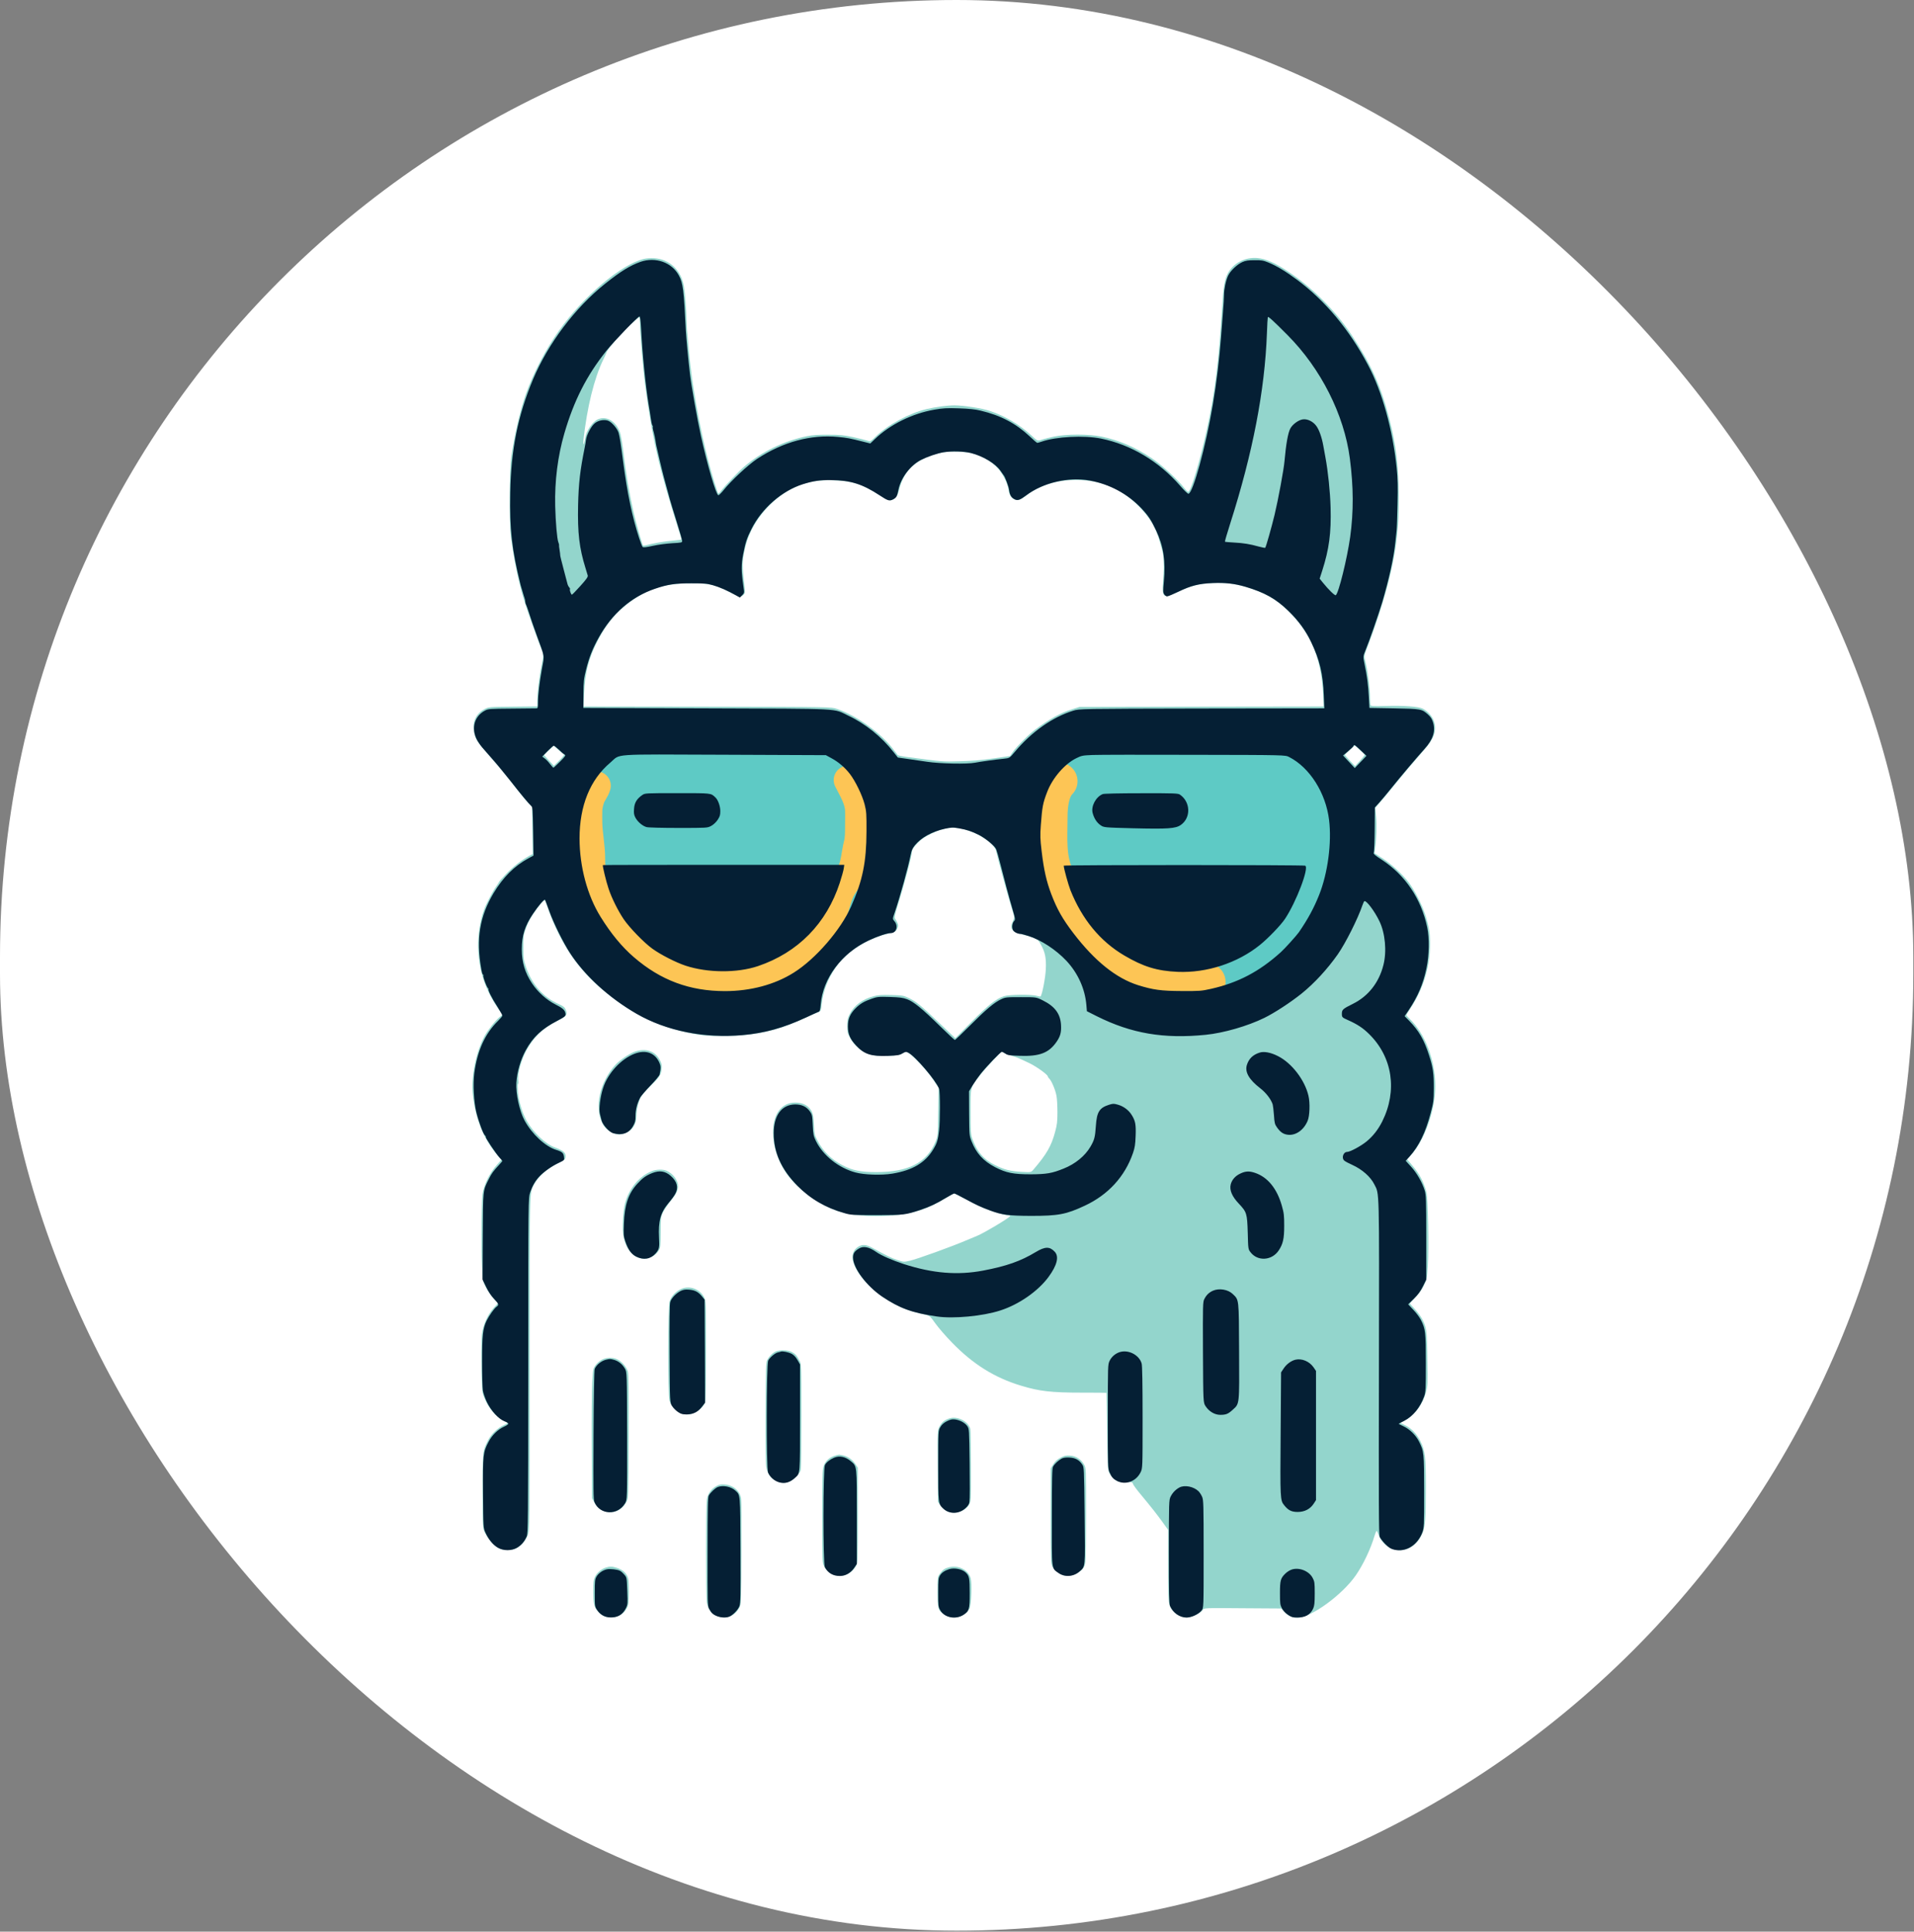 <svg width="555" height="560" viewBox="0 0 555 560" fill="none" xmlns="http://www.w3.org/2000/svg">
<rect x="0" y="0" width="555" height="560" fill="#808080" stroke="none"/>
<rect width="554.798" height="559.718" rx="277.399" fill="white"/>
<g clip-path="url(#clip0_361_1370)">
<path d="M186.602 75.088C179.987 76.76 169.242 85.858 162.111 95.817C158.3 101.152 154.735 107.963 152.546 114.086C150.85 118.856 149.129 126.208 148.243 132.528C147.678 136.437 147.604 151.608 148.12 155.518C149.03 162.354 150.26 168.329 151.907 173.837C152.694 176.492 156.087 186.057 156.997 188.172C157.636 189.647 157.636 190.09 157.022 193.016C156.407 195.893 155.792 200.934 155.792 203.147V204.794L148.735 204.868C141.654 204.941 141.654 204.941 140.326 205.679C137.916 207.007 136.883 209.441 137.473 212.318C137.916 214.433 138.236 214.925 141.924 219.129C143.645 221.072 145.711 223.506 146.547 224.588C149.915 228.916 152.448 232.038 153.333 232.973L154.268 233.956L154.366 240.767L154.464 247.578L153.456 248.119C151.169 249.398 148.809 251.218 146.842 253.283C145.686 254.488 144.727 255.545 144.727 255.644C144.727 255.717 144.334 256.332 143.867 256.996C142.908 258.324 140.99 261.987 140.4 263.635C139.072 267.323 138.457 271.626 138.678 275.634C139.047 281.929 140.842 287.142 144.358 292.256L145.686 294.174L144.727 294.986C143.498 296.043 141.555 298.502 140.596 300.223C138.064 304.747 136.539 312.247 137.08 317.288C137.892 324.468 140.252 330.27 144.235 334.893L145.391 336.246L144.186 337.598C142.539 339.418 141.211 341.729 140.424 344.114C139.785 346.056 139.76 346.229 139.637 354.318C139.588 358.843 139.613 364.547 139.76 366.982C139.982 371.383 139.982 371.408 140.867 373.178C141.359 374.137 142.367 375.563 143.08 376.374L144.432 377.801L143.178 379.153C141.678 380.8 140.424 383.333 139.908 385.792C139.588 387.316 139.539 389.038 139.613 395.505C139.711 403.176 139.736 403.422 140.326 404.971C141.506 408.069 143.867 410.897 146.104 411.881C146.694 412.151 147.186 412.446 147.186 412.545C147.186 412.643 146.67 412.913 146.055 413.184C144.481 413.823 142.367 415.839 141.555 417.487C139.908 420.782 139.932 420.511 139.932 432.265C139.932 442.961 139.932 442.961 140.621 444.362C141.481 446.133 143.252 448.124 144.58 448.788C145.957 449.526 148.391 449.526 149.792 448.813C151.169 448.075 152.448 446.6 153.063 444.953C153.579 443.551 153.579 443.551 153.579 395.48C153.579 343.917 153.53 346.007 154.735 343.622C155.989 341.139 158.644 338.778 161.939 337.18C163.562 336.393 163.882 336.147 163.98 335.557C164.152 334.229 163.513 333.615 160.956 332.68C158.177 331.672 154.636 328.328 152.719 324.935C151.465 322.722 150.432 319.279 150.186 316.575C150.088 315.173 150.088 314.239 150.21 314.239C150.333 314.239 150.383 313.845 150.309 313.378C149.965 311.288 151.219 306.887 153.038 303.813C155.153 300.248 157.71 297.912 161.669 295.92C164.275 294.617 164.644 294.15 164.054 292.748C163.734 292.01 163.415 291.74 162.038 291.101C157.44 289.06 154.317 285.494 152.522 280.355C151.833 278.388 151.76 277.946 151.76 274.774C151.735 271.774 151.809 271.11 152.325 269.61C153.014 267.545 153.997 265.725 155.571 263.586C157.071 261.545 157.956 260.684 158.103 261.151C158.153 261.348 158.669 262.774 159.235 264.323C162.579 273.421 167.57 280.798 174.185 286.478C182.864 293.879 191.052 297.887 201.404 299.756C204.06 300.248 205.388 300.321 209.396 300.321C218.789 300.297 225.01 298.969 233.025 295.281C234.845 294.445 236.714 293.633 237.181 293.461C238.042 293.141 238.042 293.141 238.312 290.83C238.927 285.396 241.927 279.814 246.156 276.298C249.205 273.79 253.36 271.675 257.024 270.79C259.483 270.225 259.778 270.077 260.196 269.167C260.54 268.43 260.54 268.282 260.196 267.495C259.975 267.028 259.68 266.487 259.532 266.29C259.311 265.971 259.483 265.209 260.245 262.725C262.212 256.48 264.475 247.873 264.475 246.669C264.475 246.3 265.015 245.513 266.024 244.48C267.253 243.177 268.015 242.661 270.007 241.702C274.384 239.587 277.236 239.44 281.687 241.112C285.08 242.39 288.35 244.898 288.793 246.57C288.94 247.087 289.334 248.636 289.678 250.062C290.563 253.554 292.629 260.979 293.489 263.733C294.202 265.995 294.202 265.995 293.735 266.979C292.653 269.217 293.342 270.176 296.489 270.913C297.645 271.184 299.169 271.651 299.858 271.946C300.915 272.413 301.21 272.708 301.849 273.888C303.079 276.126 303.399 277.798 303.251 281.044C303.128 283.527 302.194 288.42 301.727 288.863C301.653 288.937 301.186 288.863 300.645 288.715C299.169 288.248 292.53 288.322 291.104 288.814C288.817 289.576 286.604 291.346 281.736 296.215L277.015 300.985L272.392 296.608C266.933 291.396 265.606 290.314 263.491 289.33C262.016 288.617 261.696 288.568 258.45 288.47C255.77 288.396 254.664 288.47 253.434 288.789C250.115 289.65 247.656 291.469 246.377 294.002C245.787 295.231 245.664 295.723 245.664 297.395C245.664 299.166 245.738 299.51 246.5 300.911C247.459 302.682 249.18 304.329 250.828 305.116C252.672 305.977 254.27 306.198 257.614 306.075C260.245 305.952 260.885 305.854 261.721 305.387C262.704 304.821 262.704 304.821 263.54 305.337C265.015 306.247 269.073 310.649 270.622 313.034L272.146 315.345L272.048 322.353C271.949 329.361 271.949 329.361 271.261 331.008C268.704 337.106 263.417 339.811 254.024 339.811C249.598 339.811 247.164 339.319 244.336 337.844C241.041 336.123 238.705 333.836 237.033 330.639C236.222 329.066 236.148 328.746 236.025 326.336C235.902 323.312 235.681 322.402 234.771 321.32C233.837 320.238 232.435 319.648 230.591 319.648C226.608 319.648 224.149 322.943 224.149 328.23C224.149 332.188 225.403 336.172 227.739 339.737C230.64 344.114 236.64 348.737 242.099 350.802C246.18 352.351 252.082 352.892 258.819 352.376C264.745 351.884 269.146 350.482 274.04 347.433C275.367 346.622 276.548 345.958 276.671 345.958C276.793 345.958 278.441 346.794 280.334 347.802C282.228 348.81 284.736 350.015 285.891 350.482C288.08 351.368 291.571 352.351 292.506 352.351C292.801 352.351 292.948 352.45 292.875 352.597C292.506 353.187 285.301 357.49 283.285 358.302C282.744 358.523 281.465 359.064 280.457 359.482C275.982 361.4 265.974 365.014 263.811 365.506C262.065 365.9 262.04 365.9 260.122 365.26C258.327 364.646 257.467 364.228 253.065 361.818C251.098 360.736 250.139 360.662 248.811 361.474C247.533 362.26 246.918 363.76 247.262 365.285C248.049 368.801 251.615 373.055 256.385 376.202C260.393 378.858 263.098 379.989 267.72 380.997C269.614 381.415 269.614 381.415 271.212 383.653C272.097 384.907 274.285 387.415 276.08 389.259C282.178 395.529 288.424 399.414 296.071 401.725C301.407 403.348 304.776 403.742 313.849 403.742C317.66 403.742 320.807 403.766 320.832 403.791C320.857 403.84 320.955 408.832 321.029 414.93C321.152 425.822 321.152 426.019 321.717 427.126C322.061 427.839 322.676 428.552 323.315 428.97C324.25 429.609 324.52 429.683 326.364 429.658C328.209 429.634 328.381 429.683 328.504 430.15C328.577 430.445 329.536 431.773 330.667 433.125C334.159 437.33 335.413 438.953 337.11 441.289L338.733 443.551V453.854C338.733 462.583 338.782 464.304 339.126 465.287C339.814 467.353 341.978 468.877 344.167 468.902C345.544 468.902 348.076 467.722 348.691 466.787C349.109 466.148 349.109 466.148 360.322 466.246L371.534 466.32L372.493 467.353C373.575 468.533 374.608 468.951 376.353 468.951C380.238 468.902 389.189 462.386 393.123 456.731C395.262 453.657 397.524 448.911 398.606 445.125C398.828 444.412 399.073 443.821 399.172 443.821C399.27 443.821 399.565 444.387 399.811 445.075C400.45 446.92 402.196 448.592 404.016 449.133C407.384 450.092 410.507 448.493 412.278 444.903C413.261 442.887 413.458 440.649 413.458 430.912C413.458 422.405 413.237 420.585 411.884 417.831C410.827 415.716 409.302 414.094 407.434 413.184L406.081 412.52L407.384 411.807C410.188 410.282 412.548 407.135 413.482 403.643C413.999 401.824 414.023 401.307 413.9 394.054C413.802 385.767 413.655 384.759 412.302 382.251C411.933 381.563 410.999 380.333 410.237 379.497C409.45 378.661 408.811 377.948 408.811 377.874C408.811 377.825 409.524 377.063 410.36 376.178C411.392 375.12 412.253 373.94 412.868 372.686C413.753 370.867 413.802 370.67 414.023 367.178C414.368 361.99 414.097 347.458 413.63 345.712C412.794 342.516 411.663 340.401 409.376 337.696L408.024 336.098L409.032 335.016C413.089 330.615 416.236 321.763 416.187 314.804C416.163 307.28 413.212 299.633 408.712 295.33C408.22 294.863 407.827 294.395 407.827 294.273C407.827 294.174 408.393 293.24 409.081 292.182C412.499 286.945 414.392 281.142 414.638 275.02C414.786 271.11 414.466 268.823 413.212 265.012C412.327 262.258 410.188 258.127 408.589 255.963C406.819 253.578 403.573 250.603 400.918 248.857L398.557 247.333L398.754 245.931C399.147 243.177 399.27 239.071 399.024 236.661L398.778 234.202L400.18 232.604C400.967 231.719 402.934 229.334 404.557 227.317C407.311 223.924 409.13 221.76 413.163 217.138C415.843 214.089 416.605 211.851 415.843 209.22C415.4 207.745 414.073 206.22 412.524 205.433C411.343 204.843 407.089 204.523 401.877 204.671C398.164 204.769 397.524 204.72 397.401 204.425C397.328 204.204 397.254 203.171 397.254 202.114C397.254 199.704 396.639 194.737 396 192.131C395.508 190.139 395.508 190.139 396.418 187.828C401.262 175.238 404.36 163.583 405.147 154.805C405.565 150.404 405.565 150.109 405.589 143.838C405.589 135.527 404.827 129.011 402.909 121.586C400.426 111.922 397.696 105.849 392.016 97.243C387.271 90.112 380.583 83.399 373.452 78.678C369.813 76.244 367.083 75.039 364.674 74.818C361.035 74.474 357.543 76.293 355.969 79.367C355.06 81.162 354.715 83.252 354.346 89.423C353.412 104.841 352.281 113.963 349.92 124.684C347.904 133.806 345.273 142.609 344.536 142.609C344.388 142.609 343.822 142.068 343.331 141.404C341.56 139.093 336.692 134.618 333.938 132.823C329.069 129.577 324.643 127.684 319.43 126.577C315.84 125.815 309.152 125.815 305.587 126.577C304.185 126.897 302.563 127.29 301.948 127.511C300.841 127.88 300.841 127.88 299.071 126.233C295.727 123.135 291.375 120.577 286.998 119.127C284.711 118.364 279.351 117.528 276.744 117.528C274.753 117.528 271.261 117.996 268.655 118.61C263.688 119.766 257.368 123.184 253.828 126.651C252.377 128.052 252.377 128.052 251.467 127.733C250.975 127.561 249.131 127.118 247.385 126.725C244.631 126.134 243.623 126.036 240.132 126.036C237.132 126.012 235.534 126.134 233.984 126.454C227.149 127.88 220.879 130.954 215.789 135.281C214.141 136.708 210.379 140.642 209.002 142.412C208.707 142.806 208.412 143.101 208.338 143.101C208.092 143.101 206.543 138.06 205.363 133.511C202.781 123.503 200.593 111.086 199.806 102.16C199.658 100.39 199.437 97.956 199.314 96.702C199.167 95.472 199.068 93.579 199.068 92.522C199.068 90.235 198.65 85.047 198.306 82.981C197.519 78.309 194.126 75.113 189.7 74.867C188.643 74.793 187.34 74.891 186.602 75.088ZM185.545 93.456C185.545 95.964 186.504 107.57 187.044 111.504C189.159 127.266 191.126 135.822 196.585 153.01C197.15 154.731 197.593 156.256 197.593 156.354C197.593 156.477 196.511 156.625 195.208 156.723C192.921 156.895 189.085 157.559 187.34 158.075C186.897 158.198 186.504 158.223 186.454 158.149C186.085 157.485 184.438 151.658 183.725 148.51C182.348 142.363 181.586 137.863 180.602 129.823C180.455 128.544 180.16 126.823 179.963 126.012C179.053 122.446 176.102 120.43 173.422 121.536C171.849 122.2 169.955 124.93 169.685 126.97C169.636 127.388 169.586 127.733 169.562 127.733C169.537 127.733 169.488 127.929 169.439 128.175C169.218 129.331 169.045 128.815 169.193 127.487C170.226 118.069 172.316 109.635 174.898 104.324C175.389 103.267 175.832 102.357 175.832 102.283C175.93 101.447 179.865 96.898 182.938 94.022C184.168 92.89 185.249 91.956 185.372 91.956C185.471 91.956 185.545 92.645 185.545 93.456ZM282.055 131.446C285.154 132.282 288.326 134.298 289.875 136.413C291.153 138.158 292.186 140.322 292.383 141.748C292.629 143.445 293.12 144.281 294.104 144.748C295.112 145.24 295.776 145.019 297.719 143.543C301.186 140.937 305.562 139.437 310.406 139.191C318.398 138.798 324.865 141.281 330.274 146.838C333.495 150.133 335.192 152.985 336.274 156.993C336.569 158.075 336.913 159.305 337.036 159.723C337.454 161.149 337.552 164.321 337.282 167.862C336.839 173.394 337.184 173.665 341.634 171.55C345.224 169.829 347.781 169.189 351.765 169.017C355.576 168.845 358.674 169.263 362.461 170.517C367.649 172.214 370.919 174.279 374.583 178.14C380.411 184.287 383.238 191.541 383.656 201.425L383.804 204.819L348.421 204.868L313.037 204.941L310.874 205.63C307.529 206.663 304.431 208.359 300.251 211.458C298.407 212.785 294.596 216.621 293.612 218.096L292.875 219.178L287.957 219.891C284.49 220.383 281.613 220.629 278.244 220.703C273.277 220.85 273.744 220.875 262.901 219.449C261.573 219.277 260.417 219.031 260.319 218.908C260.221 218.81 259.68 218.072 259.09 217.31C255.573 212.613 248.369 207.425 242.713 205.532C240.992 204.941 240.992 204.941 205.117 204.868L169.242 204.819L169.39 200.934C169.636 195.032 170.644 191.049 173.152 186.033C175.34 181.681 177.824 178.459 181.02 175.804C186.774 171.009 192.11 169.14 200.175 169.091C205.412 169.042 207.404 169.484 211.584 171.648C214.461 173.148 214.879 173.222 215.666 172.361C216.108 171.87 216.108 171.722 215.666 167.911C215.174 163.583 215.272 161.96 216.281 158.002C218.149 150.699 224.469 143.593 231.599 140.789C234.722 139.56 237.624 139.117 241.607 139.24C246.992 139.388 250.188 140.421 254.86 143.42C257.762 145.289 258.426 145.412 259.557 144.379C260.147 143.863 260.417 143.273 260.786 141.798C262.04 136.806 265.04 133.732 270.376 131.937C271.409 131.593 272.958 131.2 273.818 131.077C275.933 130.757 280.211 130.929 282.055 131.446ZM163.292 218.539C163.759 218.785 163.685 218.908 162.21 220.408L160.612 222.006L159.185 220.482C158.399 219.646 157.759 218.933 157.759 218.908C157.759 218.883 158.399 218.269 159.161 217.531L160.587 216.179L161.693 217.211C162.308 217.777 163.021 218.367 163.292 218.539ZM395.729 218.81C395.754 218.883 395.139 219.67 394.352 220.531L392.926 222.104L391.476 220.58C390.664 219.719 390 218.957 390 218.859C390 218.76 390.639 218.121 391.426 217.408L392.852 216.105L394.254 217.383C395.016 218.072 395.68 218.711 395.729 218.81ZM191.692 218.883C191.692 219.006 190.782 219.523 189.651 220.064C186.307 221.637 181.315 225.547 179.324 228.129C178.881 228.694 178.881 228.694 177.996 227.932C176.889 226.948 176.471 226.801 174.307 226.58C172.586 226.407 172.537 226.383 172.808 225.891C173.471 224.637 175.807 222.006 177.307 220.801C180.209 218.49 179.987 218.564 186.233 218.637C189.233 218.662 191.692 218.785 191.692 218.883ZM291.178 305.239C291.448 305.436 292.334 305.78 293.12 306.001C294.743 306.469 295.26 306.69 298.53 308.239C300.571 309.222 303.817 311.558 303.817 312.05C303.817 312.173 304.038 312.493 304.308 312.763C304.948 313.403 306.03 315.984 306.349 317.681C306.497 318.419 306.62 320.533 306.62 322.353C306.62 325.205 306.521 326.017 305.956 328.131C304.849 332.262 303.497 334.598 299.686 339.049C298.973 339.885 298.973 339.885 296.292 339.737C293.047 339.565 291.301 339.147 288.621 337.819C285.227 336.172 283.211 333.811 281.908 330C281.49 328.844 281.441 327.885 281.441 322.255C281.441 314.902 281.269 315.542 284.121 311.804C285.572 309.886 290.194 304.895 290.514 304.895C290.612 304.895 290.907 305.042 291.178 305.239ZM184.118 304.87C182.496 305.436 179.766 307.28 178.488 308.657C173.963 313.575 172.291 320.878 174.627 325.574C175.365 327.074 176.619 328.131 178.242 328.648C179.447 329.016 179.643 329.016 180.922 328.648C183.209 327.984 184.561 326.041 184.561 323.386C184.561 321.738 185.077 319.574 185.815 318.099C186.11 317.533 187.315 316.132 188.495 314.976C191.175 312.37 191.643 311.681 191.839 310.034C191.962 308.952 191.888 308.485 191.446 307.526C190.143 304.772 187.364 303.764 184.118 304.87ZM188.987 339.54C185.397 340.942 182.348 344.606 181.242 348.86C180.701 350.95 180.43 355.031 180.651 357.441C181.094 361.842 183.577 364.891 186.774 364.891C188.594 364.891 190.29 363.883 191.151 362.31C191.495 361.695 191.569 360.785 191.569 357.269C191.569 353.236 191.618 352.868 192.159 351.638C192.503 350.9 193.487 349.425 194.347 348.319C196.142 346.081 196.609 345.147 196.609 343.868C196.609 342.171 195.134 340.204 193.241 339.393C192.159 338.95 190.315 338.999 188.987 339.54ZM197.421 373.719C195.896 374.432 194.544 375.907 194.151 377.309C193.659 379.104 193.634 404.332 194.126 406.053C194.864 408.586 197.519 410.405 199.88 410.036C201.798 409.717 203.888 408.143 204.502 406.52C204.625 406.176 204.724 399.832 204.724 391.521C204.724 377.137 204.724 377.137 204.109 375.981C202.806 373.596 199.88 372.612 197.421 373.719ZM224.985 391.792C224.051 392.21 223.067 393.169 222.501 394.226C222.083 394.939 222.059 396.218 221.985 409.274C221.936 417.979 222.01 424.15 222.157 425.134C222.477 427.175 223.387 428.503 224.985 429.289C226.46 430.027 227.886 430.052 229.214 429.363C230.394 428.749 231.944 427.126 232.189 426.191C232.312 425.798 232.386 418.741 232.386 410.504C232.386 395.505 232.386 395.505 231.796 394.398C231.034 392.947 230.616 392.48 229.509 391.915C228.427 391.349 226.116 391.3 224.985 391.792ZM174.455 394.226C173.865 394.546 173.053 395.259 172.66 395.824C171.972 396.783 171.947 397.004 171.726 400.693C171.603 402.807 171.529 411.241 171.578 419.454L171.652 434.355L172.414 435.707C173.029 436.764 173.447 437.207 174.48 437.723C177.234 439.174 180.16 438.215 181.684 435.338C182.225 434.355 182.225 434.256 182.299 416.528C182.348 403.57 182.299 398.431 182.078 397.668C181.733 396.39 180.381 394.791 179.127 394.152C177.799 393.464 175.832 393.488 174.455 394.226ZM275.195 411.241C273.794 411.733 273.056 412.372 272.417 413.577C271.827 414.659 271.827 414.659 271.9 425.036L271.974 435.412L272.712 436.469C273.13 437.035 273.892 437.723 274.433 438.018C276.523 439.1 279.621 438.314 280.9 436.371C281.564 435.363 281.564 435.363 281.539 425.159C281.539 419.528 281.465 414.635 281.367 414.266C280.801 412.028 277.482 410.405 275.195 411.241ZM242.468 421.913C240.599 422.38 239.369 423.437 238.779 425.109C238.46 426.019 238.41 428.183 238.41 439.641C238.41 453.091 238.41 453.091 238.976 454.124C240.5 457.05 244.435 457.763 246.918 455.55C247.41 455.157 248 454.395 248.271 453.878C248.713 452.993 248.738 452.305 248.738 439.223V425.503L248.025 424.445C247.164 423.142 245.935 422.282 244.508 421.937C243.943 421.814 243.402 421.716 243.328 421.716C243.254 421.741 242.886 421.814 242.468 421.913ZM307.505 422.601C306.521 423.118 305.956 423.634 305.415 424.519L304.677 425.7V439.494C304.677 452.01 304.726 453.362 305.095 454.05C305.661 455.108 307.038 456.239 308.12 456.608C310.283 457.321 313.234 456.19 314.316 454.247C314.857 453.264 314.857 453.214 314.906 439.469C314.931 425.65 314.931 425.65 314.365 424.618C313.505 423.069 312.029 422.11 310.283 421.987C309.079 421.913 308.661 422.011 307.505 422.601ZM207.699 430.839C206.248 431.601 205.166 433.15 204.945 434.797C204.675 436.666 204.675 462.878 204.945 464.525C205.265 466.443 206.175 467.746 207.674 468.386C210.379 469.541 213.01 468.656 214.387 466.074C214.928 465.115 214.928 464.894 215.002 450.337C215.051 442.223 215.002 435.117 214.928 434.576C214.608 432.265 212.715 430.593 210.182 430.371C209.027 430.273 208.584 430.371 207.699 430.839ZM175.635 454.468C174.332 454.886 173.029 456.017 172.488 457.198C172.119 458.009 172.021 458.796 172.021 461.279C172.021 464.845 172.242 465.878 173.299 467.082C174.504 468.459 175.758 468.976 177.578 468.853C179.471 468.73 180.946 467.795 181.782 466.173C182.274 465.189 182.323 464.722 182.348 461.452C182.348 458.304 182.274 457.69 181.856 456.853C181.291 455.722 180.258 454.96 178.733 454.493C177.406 454.1 176.889 454.075 175.635 454.468ZM275.171 454.37C273.99 454.665 273.351 455.083 272.589 456.165C271.851 457.173 271.851 457.173 271.851 461.501C271.851 466.419 271.974 466.861 273.818 468.066C276.253 469.664 279.818 468.828 281.121 466.345C281.662 465.361 281.883 459.017 281.465 457.542C280.728 455.083 277.998 453.706 275.171 454.37Z" fill="#93D5CC"/>
<path d="M243.8 213.13H176.268L162.762 235.319L164.691 257.991C169.515 265.869 179.838 282.013 182.539 283.557C185.24 285.1 200.065 292.239 207.14 295.616C213.411 294.008 227.11 290.117 231.741 287.415C236.372 284.714 244.926 274.713 248.624 270.05L256.825 243.519L274.672 235.319L292.038 239.66L302.168 265.709C309.082 273.909 328.119 291.371 348.958 295.616C382.145 284.811 390.764 260.885 390.925 250.273V230.495L378.383 213.13H310.368L292.038 230.495H262.613L243.8 213.13Z" fill="#5ECAC5" stroke="black" stroke-width="0.246"/>
<path d="M172.935 227.788C172.604 229.031 171.629 230.059 171.21 231.295C170.819 232.454 170.487 233.709 170.468 234.939C170.448 236.184 170.436 237.441 170.468 238.686C170.555 242.076 171.29 245.372 171.29 248.784C171.29 250.523 171.405 252.183 171.496 253.902C171.575 255.401 172.579 256.924 173.141 258.266C174.225 260.855 175.012 263.516 176.271 266.033C177.275 268.042 179.301 270.103 181.114 271.379C182.354 272.252 183.725 273.3 185.067 274.007C187.623 275.352 189.567 277.685 192.309 278.782C195.039 279.874 197.849 280.306 200.694 280.998C202.125 281.346 203.513 281.657 204.806 282.231C205.022 282.327 205.276 282.381 205.503 282.471C206.1 282.71 204.216 282.483 203.572 282.483C200.812 282.483 198.243 282.343 195.553 281.706C195.141 281.608 194.501 281.455 194.114 281.455C191.029 281.455 200.019 283.286 203.047 283.876C206.177 284.487 209.356 285.203 212.528 285.556C212.991 285.607 213.797 285.914 214.264 285.727C214.7 285.553 215.874 285.586 215.909 284.95C215.958 284.08 215.433 283.879 214.63 283.762C211.746 283.343 208.763 283.464 205.857 283.511C203.216 283.553 210.893 285.207 213.51 285.567C215.383 285.825 216.982 286.089 218.834 285.727C221.378 285.229 224.778 285.461 224.956 282.071C224.968 281.853 225.263 281.579 225.139 281.363C224.926 280.99 223.105 281.275 222.809 281.295C221.209 281.399 219.605 281.483 218.011 281.66C217.607 281.705 217.183 281.735 216.892 282.026C216.644 282.273 216.869 282.442 217.189 282.471C218.949 282.631 220.833 282.23 222.58 282.071C225.38 281.817 229.016 282.04 231.536 280.632C233.007 279.81 233.944 276.74 234.004 275.126C234.019 274.712 234.769 273.829 234.369 273.938C233.554 274.16 232.627 275.296 231.947 275.789C231.263 276.284 230.433 276.985 229.64 277.297C228.103 277.9 229.235 277.395 230.142 276.771C231.081 276.126 232.184 275.72 233.055 274.978C233.592 274.521 234.057 274.022 234.62 273.595C236.649 272.06 238.502 270.216 239.966 268.135C241.353 266.165 241.708 263.886 242.434 261.624C242.964 259.97 243.31 258.547 244.284 257.032C245.029 255.874 245.958 254.688 246.592 253.491C248.123 250.599 248.047 247.73 248.854 244.603C249.224 243.167 249.219 241.242 249.219 239.76C249.219 238.119 249.278 236.465 249.219 234.825C249.109 231.737 247.239 228.762 245.929 226.144" stroke="#FDC555" stroke-width="8.36" stroke-linecap="round"/>
<path d="M307.04 226.484C304.629 228.895 304.156 233.461 304.156 236.688C304.156 242.926 303.457 249.34 306.498 254.989C307.408 256.678 308.305 258.14 308.605 260.09C308.827 261.532 309.618 263.073 310.367 264.305C312.175 267.275 314.372 270.195 316.85 272.673C318.203 274.026 319.487 275.107 321.015 276.222C322.016 276.952 323.034 277.454 324.108 278.058C325.028 278.575 326.066 278.613 327.004 279.056C329.707 280.333 332.335 281.431 335.101 282.495C337.965 283.596 341.17 283.785 343.986 284.589C345.795 285.106 351.511 284.602 349.63 284.602" stroke="#FDC555" stroke-width="10.819" stroke-linecap="round"/>
<path d="M185.751 75.895C182.702 76.977 179.948 78.674 175.424 82.288C166.719 89.247 158.949 99.574 154.572 109.951C150.171 120.45 148.179 130.31 147.958 142.875C147.761 153.448 148.401 159.276 150.958 169.579C150.982 169.702 151.056 169.997 151.13 170.193C151.204 170.39 151.4 171.054 151.573 171.669C151.745 172.283 151.966 173.021 152.089 173.341C152.212 173.66 152.31 174.128 152.31 174.398C152.31 174.644 152.409 175.062 152.556 175.308C152.679 175.529 153.073 176.66 153.441 177.816C153.786 178.972 154.745 181.726 155.556 183.963C158.064 190.873 157.892 189.766 157.154 193.823C156.417 197.954 155.999 201.446 155.999 203.732C155.999 205.109 155.925 205.355 155.581 205.355C155.335 205.355 152.089 205.38 148.376 205.429C141.934 205.478 141.565 205.503 140.606 206.019C137.213 207.814 136.451 211.847 138.811 215.314C139.549 216.396 139.549 216.42 142.794 220.084C144.048 221.486 146.36 224.313 147.983 226.354C151.032 230.264 153.318 232.993 154.056 233.657C154.449 234.001 154.499 234.764 154.597 241.034L154.695 248.041L153.195 248.853C149.138 251.066 145.917 254.287 143.139 258.885C139.082 265.672 138.024 272.138 139.549 280.892C139.696 281.826 139.918 282.564 140.065 282.564C140.188 282.564 140.237 282.662 140.163 282.785C139.942 283.13 141.368 286.793 141.614 286.572C141.713 286.474 141.737 286.498 141.639 286.67C141.442 287.039 142.549 289.277 144.319 292.006C145.057 293.162 145.671 294.268 145.671 294.44C145.671 294.613 145.106 295.276 144.442 295.94C140.655 299.629 138.418 304.546 137.532 311.087C137.114 314.259 137.385 319.521 138.147 322.545C138.86 325.398 140.139 328.791 140.631 329.184C140.827 329.332 140.926 329.504 140.852 329.602C140.68 329.775 143.704 334.323 144.786 335.528C145.278 336.045 145.671 336.512 145.671 336.586C145.671 336.635 145.229 337.151 144.712 337.717C143.04 339.512 142.549 340.176 141.737 341.823C139.991 345.29 140.065 344.675 139.991 358.47L139.918 370.961L140.95 373.075C141.59 374.428 142.45 375.731 143.311 376.616C144.663 378.042 144.737 378.313 143.926 378.878C143.311 379.321 141.86 381.362 141.147 382.788C140.016 385.075 139.795 387.066 139.795 394.713C139.795 398.549 139.893 402.311 140.016 403.074C140.114 403.836 140.655 405.385 141.196 406.516C142.401 409 144.565 411.385 146.286 412.049C146.901 412.27 147.393 412.59 147.393 412.762C147.393 412.909 146.852 413.303 146.163 413.598C144.368 414.409 142.671 416.057 141.663 417.999C140.065 421.023 139.991 421.761 140.065 432.998C140.139 443.006 140.139 443.006 140.827 444.457C141.713 446.375 142.991 447.899 144.344 448.686C145.966 449.645 148.327 449.645 149.925 448.71C151.179 447.973 152.064 446.94 152.728 445.44C153.122 444.53 153.146 441.58 153.171 395.918C153.171 347.356 153.171 347.356 153.736 345.659C154.425 343.692 155.212 342.339 156.466 341.012C157.72 339.684 160.056 338.036 162.023 337.127C163.67 336.34 163.67 336.34 163.547 335.381C163.4 334.25 163.006 333.905 161.285 333.364C158.113 332.381 154.277 328.816 152.114 324.857C150.638 322.152 149.532 317.062 149.728 313.89C149.925 310.743 150.958 307.202 152.458 304.473C154.572 300.637 157.105 298.276 161.556 295.965C163.892 294.736 164.113 294.539 163.965 293.801C163.793 292.818 163.154 292.252 161.088 291.219C158.531 289.941 155.999 287.679 154.302 285.146C152.212 282.023 151.302 278.974 151.302 275.187C151.302 271.253 152.187 268.426 154.523 264.959C156.122 262.573 157.867 260.557 158.039 260.852C158.113 260.951 158.679 262.475 159.318 264.245C160.523 267.614 163.301 273.245 165.244 276.245C169.498 282.835 176.629 289.326 184.645 293.949C193.251 298.891 204.217 301.079 215.307 300.096C221.7 299.53 227.183 298.006 233.675 295.006C235.519 294.145 237.191 293.383 237.412 293.309C237.707 293.211 237.855 292.695 237.978 291.219C238.592 283.597 244.1 276.294 251.944 272.63C254.526 271.425 257.255 270.516 258.312 270.516C259.886 270.516 260.55 268.499 259.394 267.122C258.78 266.409 258.78 266.409 259.419 264.59C260.943 260.115 263.402 251.238 264.042 247.869C264.312 246.542 264.583 245.927 265.296 245.042C267.115 242.829 270.287 241.083 273.951 240.271C275.918 239.853 276.262 239.829 278.082 240.148C280.393 240.566 281.696 240.984 283.811 242.042C285.803 243.05 288.458 245.238 288.876 246.246C289.048 246.689 289.565 248.459 290.007 250.23C291.114 254.631 292.761 260.778 293.696 263.926C294.384 266.286 294.433 266.606 294.114 266.95C293.548 267.491 293.351 268.721 293.696 269.557C293.966 270.196 295.048 270.761 296.056 270.761C296.204 270.761 297.187 271.032 298.22 271.352C301.933 272.532 306.162 275.31 309.211 278.532C312.555 282.097 314.621 286.67 315.014 291.367L315.162 293.162L318.039 294.613C328.071 299.629 337.439 301.227 349.635 299.998C354.799 299.481 361.782 297.465 366.601 295.104C369.601 293.629 374.126 290.678 377.42 288.047C381.084 285.097 384.895 280.966 387.92 276.663C390.182 273.417 393.747 266.336 395.075 262.401C395.272 261.811 395.542 261.27 395.641 261.246C396.256 261.049 398.616 264.196 399.993 267.073C401.665 270.54 402.157 275.802 401.149 279.761C399.87 284.851 396.772 288.81 392.297 291.023C389.371 292.473 389.1 292.719 389.1 293.9C389.1 294.908 389.174 294.981 390.821 295.719C393.551 296.924 395.223 298.03 396.993 299.776C403.804 306.464 405.255 316.202 400.804 325.127C399.624 327.463 398.173 329.332 396.28 330.906C394.633 332.258 391.485 333.955 390.625 333.955C389.518 333.955 388.928 335.725 389.789 336.463C390.01 336.684 391.067 337.25 392.125 337.717C395.026 339.045 397.411 341.159 398.518 343.372C399.993 346.274 399.944 343.692 399.845 396.459C399.772 435.949 399.796 444.875 400.067 445.538C400.239 445.981 400.977 446.915 401.69 447.653C402.747 448.686 403.263 449.03 404.296 449.276C407.665 450.063 411.033 447.997 412.435 444.26C412.927 442.932 412.951 442.44 412.951 432.482C412.951 421.097 412.902 420.753 411.451 417.876C410.492 416.007 408.747 414.311 406.927 413.475C406.189 413.13 405.575 412.811 405.575 412.786C405.575 412.737 406.312 412.344 407.198 411.901C409.73 410.598 411.869 407.991 412.976 404.795C413.394 403.59 413.443 402.68 413.443 395.205C413.443 386.206 413.345 385.296 412.017 382.665C411.648 381.927 410.665 380.6 409.829 379.739L408.329 378.141L409.976 376.518C411.181 375.338 411.919 374.329 412.607 372.928L413.566 370.985V358.814C413.566 347.675 413.517 346.495 413.123 345.143C412.386 342.757 410.837 340.077 409.165 338.233L407.616 336.536L408.673 335.356C411.476 332.233 413.32 328.447 414.845 322.693C415.681 319.546 415.73 319.078 415.754 315.513C415.779 311.259 415.533 309.513 414.402 305.997C412.951 301.448 411.427 298.817 408.624 295.94L407.296 294.588L408.501 292.818C411.132 288.883 412.656 285.318 413.615 280.794C414.427 276.958 414.525 272.04 413.836 268.794C412.091 260.557 407.493 253.721 400.706 249.271C398.641 247.943 398.198 247.525 398.346 247.205C398.468 246.984 398.591 243.935 398.616 240.444L398.665 234.1L399.845 232.796C400.509 232.083 402.132 230.116 403.485 228.444C406.14 225.125 410.763 219.691 413 217.207C415.509 214.453 416.295 212.043 415.558 209.486C415.238 208.454 414.894 207.863 414.132 207.2C412.287 205.527 412.14 205.503 404.222 205.355L397.092 205.232L396.919 202.036C396.723 198.47 396.403 196.012 395.69 192.618C395.223 190.332 395.223 190.332 395.936 188.561C397.018 185.979 399.772 178.013 400.78 174.669C402.772 167.882 404.124 161.784 404.591 157.284C404.739 155.932 404.911 154.383 404.96 153.842C405.034 153.301 405.157 149.858 405.23 146.219C405.353 140.957 405.304 138.769 404.985 135.646C403.853 124.581 400.755 113.443 396.698 105.845C391.239 95.517 384.33 87.255 376.142 81.133C372.773 78.649 370.216 77.1 367.831 76.117C366.331 75.502 365.815 75.404 363.774 75.428C361.93 75.428 361.192 75.551 360.258 75.969C358.708 76.658 356.741 78.551 356.102 79.928C355.438 81.379 354.922 83.887 354.922 85.559C354.922 86.296 354.823 88.165 354.676 89.739C354.553 91.337 354.258 94.927 354.061 97.779C353.594 103.927 352.733 111.107 351.701 117.205C349.66 129.401 345.898 143.146 344.594 143.146C344.373 143.146 343.316 142.113 342.209 140.834C336.038 133.728 327.948 128.909 319.243 127.138C314.326 126.155 306.211 126.573 302.081 128.024C301.49 128.22 300.9 128.392 300.777 128.392C300.654 128.392 299.646 127.532 298.54 126.475C294.581 122.762 290.155 120.426 284.352 119.049C282.877 118.68 281.033 118.483 278.082 118.385C274.516 118.262 273.459 118.336 270.902 118.778C264.583 119.86 258.042 123.081 253.665 127.311L252.362 128.565L250.223 128.024C246.412 127.065 245.674 126.917 243.043 126.671C235.125 125.909 227.06 128.097 219.561 133.015C216.954 134.736 211.963 139.384 209.799 142.113C209.11 142.974 208.446 143.613 208.274 143.564C207.61 143.342 205.127 134.884 203.234 126.302C202.176 121.532 200.406 111.451 200.037 108.23C199.545 103.927 199.004 98.05 198.881 95.935C198.291 83.961 198.045 82.067 196.865 79.879C194.824 76.068 190.103 74.395 185.751 75.895ZM185.874 94.878C186.267 102.623 187.177 111.746 188.112 117.45C188.333 118.655 188.603 120.426 188.726 121.36C188.849 122.294 189.046 123.18 189.193 123.352C189.316 123.499 189.366 123.696 189.292 123.77C189.218 123.844 189.316 124.507 189.538 125.221C189.734 125.958 189.98 127.089 190.079 127.778C190.177 128.442 190.275 129.106 190.325 129.253C190.349 129.376 190.767 131.22 191.259 133.31C192.021 136.605 192.783 139.556 194.234 144.744C194.406 145.408 195.291 148.285 196.177 151.137C197.062 153.965 197.8 156.522 197.8 156.817C197.8 157.309 197.652 157.333 194.923 157.481C193.324 157.579 190.816 157.899 189.316 158.243C187.276 158.686 186.538 158.76 186.341 158.563C186.169 158.391 185.726 157.211 185.308 155.932C183.292 149.736 181.891 142.949 180.71 133.999C179.997 128.466 179.727 126.819 179.383 125.516C179.063 124.335 177.465 122.442 176.407 121.999C175.276 121.532 173.58 121.827 172.522 122.663C171.465 123.475 170.113 126.007 169.916 127.507C169.867 128.073 169.695 129.056 169.547 129.745C168.219 136.285 167.777 140.048 167.629 146.465C167.457 154.506 167.973 158.883 169.768 164.661C170.063 165.595 170.358 166.603 170.432 166.874C170.506 167.267 169.965 168.03 168.268 169.898C167.039 171.275 165.932 172.406 165.834 172.406C165.588 172.406 165.096 171.005 165.269 170.833C165.367 170.759 165.244 170.488 165.047 170.267C164.826 170.021 164.605 169.554 164.531 169.21C164.457 168.866 163.941 166.923 163.4 164.907C162.859 162.866 162.416 161.096 162.441 160.973C162.465 160.825 162.367 160.161 162.269 159.497C162.146 158.809 162.072 158.169 162.121 158.047C162.146 157.924 162.047 157.53 161.9 157.186C161.531 156.252 161.113 151.531 160.99 146.711C160.818 139.433 161.728 132.253 163.646 125.639C166.424 116.123 170.113 108.869 175.817 101.714C178.079 98.886 184.964 91.755 185.431 91.755C185.603 91.755 185.751 92.862 185.874 94.878ZM373.363 97.165C383.002 106.853 389.764 120.229 391.412 132.892C392.493 141.252 392.518 148.26 391.51 155.686C390.625 161.956 388.141 172.062 387.33 172.554C387.059 172.726 385.191 170.906 383.592 168.915L382.658 167.759L383.396 165.472C385.412 159.202 386.027 154.481 385.83 147.178C385.707 142.556 385.092 136.703 384.33 132.573C384.133 131.564 383.863 130.04 383.715 129.204C383.273 126.745 382.51 124.606 381.699 123.499C380.765 122.196 379.117 121.385 377.765 121.581C376.535 121.754 374.79 123.008 374.15 124.237C373.486 125.442 372.896 128.81 372.478 133.556C372.281 136.04 370.634 144.892 369.577 149.293C368.716 152.834 367.093 158.612 366.872 158.809C366.823 158.883 365.962 158.71 364.954 158.44C362.397 157.727 360.577 157.432 357.774 157.284C356.422 157.211 355.266 157.112 355.192 157.038C355.143 156.965 355.807 154.629 356.717 151.801C363.257 131.343 366.749 113.221 367.364 96.673C367.437 94.165 367.585 92.026 367.634 91.927C367.782 91.681 369.355 93.132 373.363 97.165ZM281.549 131.343C285.163 132.278 288.704 134.417 290.155 136.556C290.548 137.146 290.917 137.662 290.991 137.736C291.384 138.105 292.491 141.031 292.614 142.064C292.811 143.515 293.229 144.252 294.188 144.744C295.073 145.211 295.761 144.965 297.507 143.662C302.4 139.949 309.777 138.203 315.949 139.31C321.727 140.343 327.087 143.244 331.021 147.424C333.013 149.563 333.8 150.768 335.226 153.768C337.39 158.366 338.029 162.669 337.488 168.595C337.218 171.349 337.242 171.792 337.587 172.308C337.783 172.628 338.177 172.898 338.423 172.898C338.693 172.898 340.144 172.283 341.693 171.546C345.381 169.775 347.594 169.21 351.627 169.038C355.291 168.89 357.922 169.185 361.069 170.095C366.724 171.767 370.019 173.611 373.658 177.177C376.511 179.955 378.576 182.783 380.15 186.053C382.658 191.266 383.641 195.372 383.863 201.593L384.01 205.355L348.504 205.405C312.998 205.478 312.998 205.478 311.178 206.044C305.203 207.888 299.13 212.166 294.31 217.92C292.737 219.789 292.737 219.789 291.065 219.961C288.63 220.207 284.18 220.822 282.705 221.117C280.492 221.559 272.599 221.412 268.861 220.846C267.042 220.576 264.386 220.182 262.96 219.986C261.534 219.789 260.378 219.617 260.353 219.617C260.329 219.617 259.788 218.928 259.124 218.068C255.632 213.593 250.936 209.806 245.969 207.47C241.395 205.306 245.207 205.503 204.93 205.355L169.154 205.232L169.178 201.175C169.203 197.536 169.277 196.823 169.94 194.167C170.85 190.504 171.858 187.996 173.629 184.824C177.489 177.865 183.071 173.021 189.882 170.71C193.669 169.407 195.759 169.111 200.504 169.111C204.266 169.111 205.053 169.185 206.774 169.677C208.717 170.243 211.077 171.275 213.364 172.579L214.544 173.242L215.184 172.579C215.848 171.915 215.848 171.915 215.553 169.898C214.938 165.546 214.913 163.628 215.503 160.653C216.143 157.309 216.585 155.957 217.913 153.35C220.913 147.35 226.814 142.236 232.839 140.367C235.863 139.433 237.781 139.138 240.953 139.187C246.608 139.236 250.026 140.293 255.116 143.638C257.501 145.211 257.894 145.334 259.026 144.744C259.911 144.277 260.132 143.908 260.501 142.039C261.189 138.572 263.943 134.933 267.066 133.335C268.935 132.4 271.812 131.417 273.582 131.122C276.016 130.728 279.459 130.827 281.549 131.343ZM394.608 217.576L396.231 219.125L394.534 220.895L392.838 222.666L391.141 220.846L389.444 219.027L390.871 217.822C391.682 217.158 392.395 216.469 392.469 216.273C392.641 215.781 392.739 215.83 394.608 217.576ZM162.047 217.33C162.711 217.994 163.474 218.633 163.719 218.756C164.113 218.978 163.965 219.199 162.392 220.797C161.433 221.756 160.548 222.567 160.474 222.567C160.375 222.543 159.908 222.051 159.441 221.436C158.974 220.822 158.285 220.109 157.892 219.838L157.228 219.346L158.753 217.773C159.613 216.912 160.425 216.199 160.548 216.199C160.695 216.174 161.359 216.691 162.047 217.33ZM241.051 219.789C243.092 220.871 245.01 222.518 246.436 224.362C248.084 226.526 250.026 230.559 250.715 233.19C251.231 235.255 251.28 235.993 251.256 241.009C251.231 249.886 250.149 255.246 246.83 262.721C243.805 269.581 236.478 278.04 230.134 281.999C224.626 285.466 217.593 287.334 210.217 287.334C200.013 287.334 191.579 284.212 183.808 277.499C180.366 274.548 177.145 270.639 174.145 265.795C170.285 259.574 168.072 251.263 168.047 243.099C168.047 233.583 171.121 226.01 176.973 221.092C180.12 218.437 176.383 218.682 210.02 218.805L239.477 218.928L241.051 219.789ZM373.806 219.469C379.756 222.494 384.428 229.846 385.387 237.69C386.199 244.304 385.018 253.181 382.486 259.5C380.986 263.262 379.265 266.434 376.634 270.27C375.921 271.278 372.552 275.015 371.372 276.073C365.126 281.703 359.004 284.9 351.184 286.67C348.332 287.31 347.84 287.334 342.627 287.31C336.652 287.285 334.366 286.965 330.013 285.613C323.645 283.597 317.448 278.63 311.252 270.54C308.105 266.409 306.531 263.655 304.834 259.205C303.433 255.516 302.671 252.099 302.056 246.886C301.613 243.197 301.589 242.239 301.81 239.189C302.203 233.903 302.4 232.821 303.654 229.575C305.179 225.567 308.719 221.461 312.088 219.814C313.613 219.051 313.932 219.002 316.809 218.879C318.506 218.805 331.759 218.781 346.267 218.83C372.675 218.879 372.675 218.879 373.806 219.469ZM186.243 230.485C184.669 231.567 183.981 232.698 183.858 234.419C183.759 235.698 183.808 236.19 184.227 237.001C184.866 238.231 186.292 239.46 187.472 239.78C187.964 239.927 192.046 240.026 196.718 240.026C205.004 240.026 205.102 240.026 206.184 239.46C206.848 239.116 207.586 238.427 208.078 237.714C208.742 236.706 208.864 236.313 208.864 235.132C208.864 233.682 208.201 231.887 207.438 231.174C206.061 229.895 206.479 229.944 196.423 229.944C187.103 229.944 187.054 229.944 186.243 230.485ZM174.809 250.795C174.661 250.943 175.743 255.516 176.456 257.606C177.342 260.311 179.21 264.049 180.833 266.458C182.481 268.893 186.735 273.294 189.169 275.04C191.628 276.81 195.98 279.023 198.783 279.958C205.201 282.072 213.758 282.121 219.806 280.081C231.412 276.146 239.674 267.712 243.51 255.934C244.076 254.213 244.592 252.32 244.666 251.754L244.813 250.722H209.848C190.62 250.722 174.858 250.746 174.809 250.795ZM319.76 230.215C317.768 231.001 316.317 233.755 316.834 235.698C317.252 237.272 318.039 238.476 319.096 239.214C320.079 239.903 320.079 239.903 328.587 240.124C338.669 240.37 340.906 240.222 342.431 239.14C345.381 237.05 345.234 232.477 342.136 230.362C341.595 229.993 340.513 229.944 330.948 229.969C324.579 229.969 320.129 230.067 319.76 230.215ZM308.449 250.968C308.449 251.705 309.752 256.426 310.392 258.074C313.76 266.508 319.022 272.901 326.005 277.007C331.562 280.277 335.497 281.482 341.521 281.753C349.906 282.097 358.782 279.22 365.298 273.983C367.683 272.065 371.322 268.303 372.601 266.409C375.871 261.516 379.707 251.435 378.453 250.968C377.814 250.722 308.449 250.722 308.449 250.968ZM252.682 289.572C250.567 290.31 249.411 290.998 248.084 292.326C246.485 293.924 245.871 295.399 245.871 297.563C245.871 299.776 246.485 301.227 248.206 303.071C250.592 305.653 252.559 306.292 257.452 306.12C260.23 305.997 260.796 305.923 261.657 305.407C262.591 304.866 262.714 304.866 263.378 305.186C265.419 306.243 271.394 313.251 272.303 315.636C272.623 316.447 272.623 325.078 272.303 327.734C271.984 330.512 271.713 331.397 270.631 333.192C268.271 337.102 264.656 339.266 258.755 340.249C255.608 340.766 250.69 340.618 248.034 339.905C243.141 338.577 238.641 334.987 236.576 330.758C235.888 329.307 235.789 328.889 235.666 326.185C235.543 323.431 235.494 323.136 234.83 322.201C233.896 320.849 232.494 320.185 230.601 320.185C226.691 320.21 224.355 323.332 224.355 328.545C224.355 334.127 226.568 339.02 231.191 343.741C235.002 347.601 239.355 350.134 244.887 351.708C246.731 352.249 247.297 352.273 254.108 352.273C262.025 352.273 262.493 352.224 266.869 350.773C269.697 349.814 271.443 349.003 274.418 347.208C275.525 346.544 276.557 346.003 276.705 346.003C276.877 346.003 278.328 346.741 279.951 347.626C283.221 349.396 284.229 349.864 287.18 350.97C290.598 352.224 292.466 352.47 298.982 352.495C306.875 352.495 309.137 352.077 314.547 349.544C321.309 346.397 326.153 341.135 328.513 334.323C329.079 332.701 329.202 331.815 329.3 329.307C329.423 325.988 329.227 324.955 328.169 323.259C327.309 321.857 325.833 320.75 324.235 320.283C322.981 319.914 322.76 319.914 321.579 320.283C318.801 321.168 318.039 322.349 317.768 326.381C317.547 329.725 317.326 330.512 316.17 332.479C314.621 335.11 311.793 337.446 308.449 338.774C305.08 340.151 303.457 340.421 298.859 340.446C293.819 340.446 291.753 340.028 288.557 338.381C285.114 336.586 283.098 334.373 281.721 330.881C281.057 329.184 281.057 329.111 281.008 322.767L280.983 316.374L282.041 314.628C282.631 313.669 283.664 312.194 284.352 311.333C286.098 309.145 290.13 304.94 290.499 304.94C290.647 304.94 291.114 305.186 291.532 305.456C292.171 305.923 292.688 305.997 295.687 306.096C301.49 306.292 304.171 305.26 306.433 301.94C307.49 300.366 307.785 299.235 307.662 297.096C307.465 293.9 305.867 291.736 302.351 290.014C300.482 289.08 300.482 289.08 296.032 289.08C291.778 289.08 291.557 289.105 290.253 289.719C288.286 290.629 285.754 292.793 281.155 297.416C278.918 299.653 277 301.497 276.877 301.497C276.754 301.497 274.762 299.629 272.451 297.367C267.435 292.449 264.951 290.408 263.034 289.695C261.878 289.252 260.968 289.129 258.042 289.031C254.698 288.933 254.354 288.982 252.682 289.572ZM184.03 305.481C180.096 306.981 176.284 311.112 174.883 315.415C174.047 317.923 173.604 321.586 173.948 322.89C174.071 323.431 174.317 324.316 174.44 324.832C174.784 326.16 176.678 328.225 177.833 328.545C180.391 329.234 182.382 328.545 183.538 326.504C184.153 325.422 184.276 324.98 184.276 323.48C184.276 321.734 184.743 319.914 185.628 318.193C185.874 317.751 187.202 316.177 188.603 314.726C190.005 313.3 191.185 311.849 191.259 311.53C191.652 309.636 191.652 309.145 191.21 308.112C189.956 305.235 187.276 304.251 184.03 305.481ZM365.249 305.161C363.257 305.8 362.102 306.956 361.536 308.8C360.946 310.841 362.2 313.005 365.446 315.513C367.118 316.816 368.519 318.636 369.036 320.16C369.134 320.505 369.306 321.931 369.405 323.308C369.552 325.57 369.65 325.939 370.29 326.848C371.322 328.299 372.159 328.84 373.56 328.988C375.798 329.184 378.06 327.586 379.166 324.955C379.781 323.554 379.904 319.718 379.412 317.677C378.355 313.103 374.568 308.186 370.56 306.169C368.495 305.112 366.503 304.743 365.249 305.161ZM189.144 340.077C187.349 340.79 186.366 341.479 184.817 343.175C182.21 346.028 181.104 349.249 180.907 354.757C180.784 357.855 180.809 358.371 181.3 359.822C182.112 362.256 183.046 363.584 184.497 364.322C186.636 365.379 188.628 365.059 190.128 363.363C191.136 362.207 191.259 361.666 191.087 358.765C190.841 354.068 191.529 351.536 193.841 348.782C194.652 347.847 195.537 346.642 195.808 346.101C196.791 344.282 196.349 342.536 194.505 340.913C192.906 339.512 191.283 339.241 189.144 340.077ZM359.717 340.2C358.241 340.864 357.258 341.971 356.889 343.298C356.446 344.97 357.209 346.839 359.225 348.954C361.512 351.388 361.635 351.781 361.807 357.339C361.93 362.133 361.93 362.158 362.618 363.043C364.684 365.748 368.814 365.477 370.782 362.527C372.036 360.633 372.38 359.109 372.38 355.396C372.38 352.421 372.306 351.683 371.691 349.544C370.29 344.577 367.585 341.257 363.921 340.028C362.274 339.463 361.167 339.512 359.717 340.2ZM249.067 361.961C247.739 362.773 247.346 363.412 247.37 364.666C247.395 367.666 251.329 372.879 255.829 375.928C260.821 379.272 264.509 380.624 271.615 381.657C276.41 382.37 284.918 381.583 290.007 379.936C295.417 378.214 300.974 374.354 304.023 370.223C306.531 366.83 307.146 364.297 305.843 362.896C304.392 361.347 303.064 361.347 300.359 362.969C295.958 365.625 291.901 367.051 285.09 368.354C277.664 369.756 270.484 369.166 262.148 366.486C258.853 365.428 255.559 364.002 254.132 362.994C251.993 361.494 250.346 361.15 249.067 361.961ZM197.431 374.231C196.078 374.895 194.652 376.37 194.357 377.452C194.16 378.042 194.111 383.034 194.16 392.5C194.234 406.639 194.234 406.639 194.923 407.672C195.291 408.237 196.054 409 196.619 409.368C197.455 409.934 197.898 410.057 199.127 410.057C201.045 410.032 202.398 409.344 203.578 407.795L204.438 406.664L204.389 391.714L204.316 376.788L203.553 375.829C202.496 374.551 201.488 374.01 199.816 373.887C198.758 373.788 198.168 373.887 197.431 374.231ZM351.725 374.182C350.619 374.674 349.832 375.411 349.242 376.567C348.775 377.452 348.775 378.067 348.824 392.058C348.898 406.614 348.898 406.614 349.586 407.672C350.594 409.221 352.242 410.18 353.84 410.18C355.512 410.18 356.151 409.909 357.479 408.68C359.446 406.885 359.372 407.426 359.299 391.738C359.225 376.247 359.299 376.936 357.454 375.141C356.102 373.838 353.545 373.395 351.725 374.182ZM226.445 391.837C226.322 391.91 225.904 392.009 225.536 392.082C224.724 392.279 223.224 393.533 222.757 394.443C222.216 395.476 222.192 425.671 222.708 426.9C223.298 428.228 224.503 429.31 225.88 429.728C227.577 430.22 229.076 429.802 230.576 428.4C232.027 427.072 231.978 427.785 231.978 410.991V395.55L231.24 394.271C230.724 393.386 230.183 392.82 229.544 392.476C228.609 392.009 226.937 391.664 226.445 391.837ZM324.555 392.033C323.35 392.451 322.292 393.386 321.752 394.517C321.235 395.574 321.235 395.845 321.235 410.696C321.235 425.351 321.26 425.818 321.752 426.9C322.366 428.277 322.833 428.794 323.94 429.359C326.374 430.589 329.374 429.507 330.702 426.9C331.317 425.695 331.317 425.695 331.317 410.991C331.317 400.984 331.218 395.968 331.046 395.304C330.333 392.771 327.112 391.148 324.555 392.033ZM175.743 394.197C174.366 394.517 172.891 395.722 172.448 396.877C172.301 397.246 172.153 405.115 172.104 416.032C172.03 432.162 172.055 434.719 172.375 435.482C173.948 439.244 179.112 439.44 181.251 435.826C181.866 434.744 181.866 434.744 181.841 416.253C181.792 397.762 181.792 397.762 181.177 396.73C180.44 395.476 179.333 394.591 178.006 394.222C176.924 393.927 176.85 393.927 175.743 394.197ZM375.626 394.197C374.396 394.492 373.019 395.5 372.208 396.754L371.47 397.861L371.347 415.614C371.2 434.621 371.2 434.965 372.404 436.416C373.56 437.867 374.519 438.334 376.289 438.334C378.281 438.334 379.904 437.498 380.937 435.924L381.601 434.892V397.443L380.863 396.361C379.658 394.664 377.47 393.755 375.626 394.197ZM274.566 412.024C273.656 412.491 273.115 412.983 272.672 413.721C272.058 414.778 272.058 414.778 272.058 424.909C272.058 436.023 272.058 435.973 273.558 437.4C275.303 439.022 278.033 438.973 279.926 437.277C280.688 436.588 281.008 436.121 281.106 435.383C281.205 434.842 281.229 429.851 281.155 424.318C281.033 414.237 281.033 414.237 280.467 413.426C279.778 412.467 278.352 411.704 276.926 411.508C276.09 411.409 275.598 411.508 274.566 412.024ZM241.863 422.597C240.584 423.163 239.625 423.925 239.207 424.712C238.641 425.794 238.641 453.284 239.182 454.341C240.068 456.038 241.543 456.898 243.535 456.898C245.157 456.898 246.657 456.038 247.666 454.587L248.452 453.407V439.785C248.452 424.613 248.502 425.154 246.756 423.654C245.182 422.302 243.412 421.933 241.863 422.597ZM307.834 422.868C306.851 423.409 305.769 424.417 305.351 425.204C305.08 425.745 305.007 428.449 305.007 439.809C304.982 455.522 304.859 454.563 306.9 456.013C308.744 457.317 311.277 457.144 313.023 455.595C314.744 454.095 314.67 454.907 314.498 439.342C314.35 425.499 314.35 425.327 313.809 424.564C312.924 423.236 311.768 422.622 310.072 422.548C309.039 422.499 308.351 422.597 307.834 422.868ZM208.127 431.105C207.34 431.425 205.988 432.728 205.52 433.564C205.25 434.105 205.176 437.031 205.176 449.842C205.152 464.89 205.152 465.505 205.619 466.414C205.889 466.931 206.307 467.545 206.578 467.767C207.709 468.799 210.02 469.242 211.422 468.701C212.454 468.308 213.979 466.759 214.397 465.677C214.741 464.767 214.766 462.874 214.717 449.399C214.643 432.801 214.692 433.49 213.241 432.138C212.012 430.982 209.651 430.515 208.127 431.105ZM342.013 431.228C340.931 431.793 339.996 432.752 339.431 433.908C338.964 434.892 338.939 435.432 338.939 449.842C338.939 461.816 339.013 464.939 339.259 465.578C340.119 467.57 342.062 468.947 344.054 468.947C345.48 468.947 347.496 468.013 348.406 466.931C349.02 466.193 349.02 466.193 349.02 450.555C349.02 435.801 348.971 434.842 348.553 433.883C348.307 433.318 347.84 432.629 347.521 432.31C346.094 430.957 343.513 430.441 342.013 431.228ZM176.014 454.956C174.834 455.177 173.555 456.087 172.989 457.046C172.522 457.833 172.473 458.3 172.473 461.841C172.473 465.775 172.473 465.775 173.211 466.857C174.243 468.357 175.743 469.045 177.637 468.898C179.407 468.775 180.661 467.914 181.497 466.218C182.014 465.185 182.038 464.939 181.891 461.226C181.743 457.341 181.743 457.317 181.005 456.48C180.612 456.013 180.046 455.522 179.776 455.399C179.087 455.005 176.899 454.759 176.014 454.956ZM275.254 454.907C274 455.3 273.066 455.915 272.574 456.726C272.107 457.489 272.058 457.931 272.058 461.693C272.058 465.652 272.082 465.873 272.672 466.882C273.926 469.021 277.172 469.611 279.41 468.136C281.033 467.054 281.18 466.562 281.18 461.841C281.18 457.464 281.057 456.825 279.975 455.841C278.918 454.882 276.754 454.464 275.254 454.907ZM374.494 455.054C373.978 455.226 373.167 455.743 372.724 456.185C371.322 457.538 371.15 458.202 371.15 461.865C371.15 464.841 371.2 465.283 371.716 466.267C372.06 466.931 372.749 467.668 373.462 468.136C374.47 468.824 374.863 468.947 376.093 468.947C378.478 468.947 379.953 468.136 380.765 466.365C381.133 465.554 381.232 464.742 381.232 461.964C381.232 458.767 381.183 458.497 380.592 457.39C379.511 455.399 376.609 454.292 374.494 455.054Z" fill="#051F34"/>
</g>
<defs>
<clipPath id="clip0_361_1370">
<rect width="499.152" height="503.578" fill="white" transform="translate(18.823 28.07)"/>
</clipPath>
</defs>
</svg>
